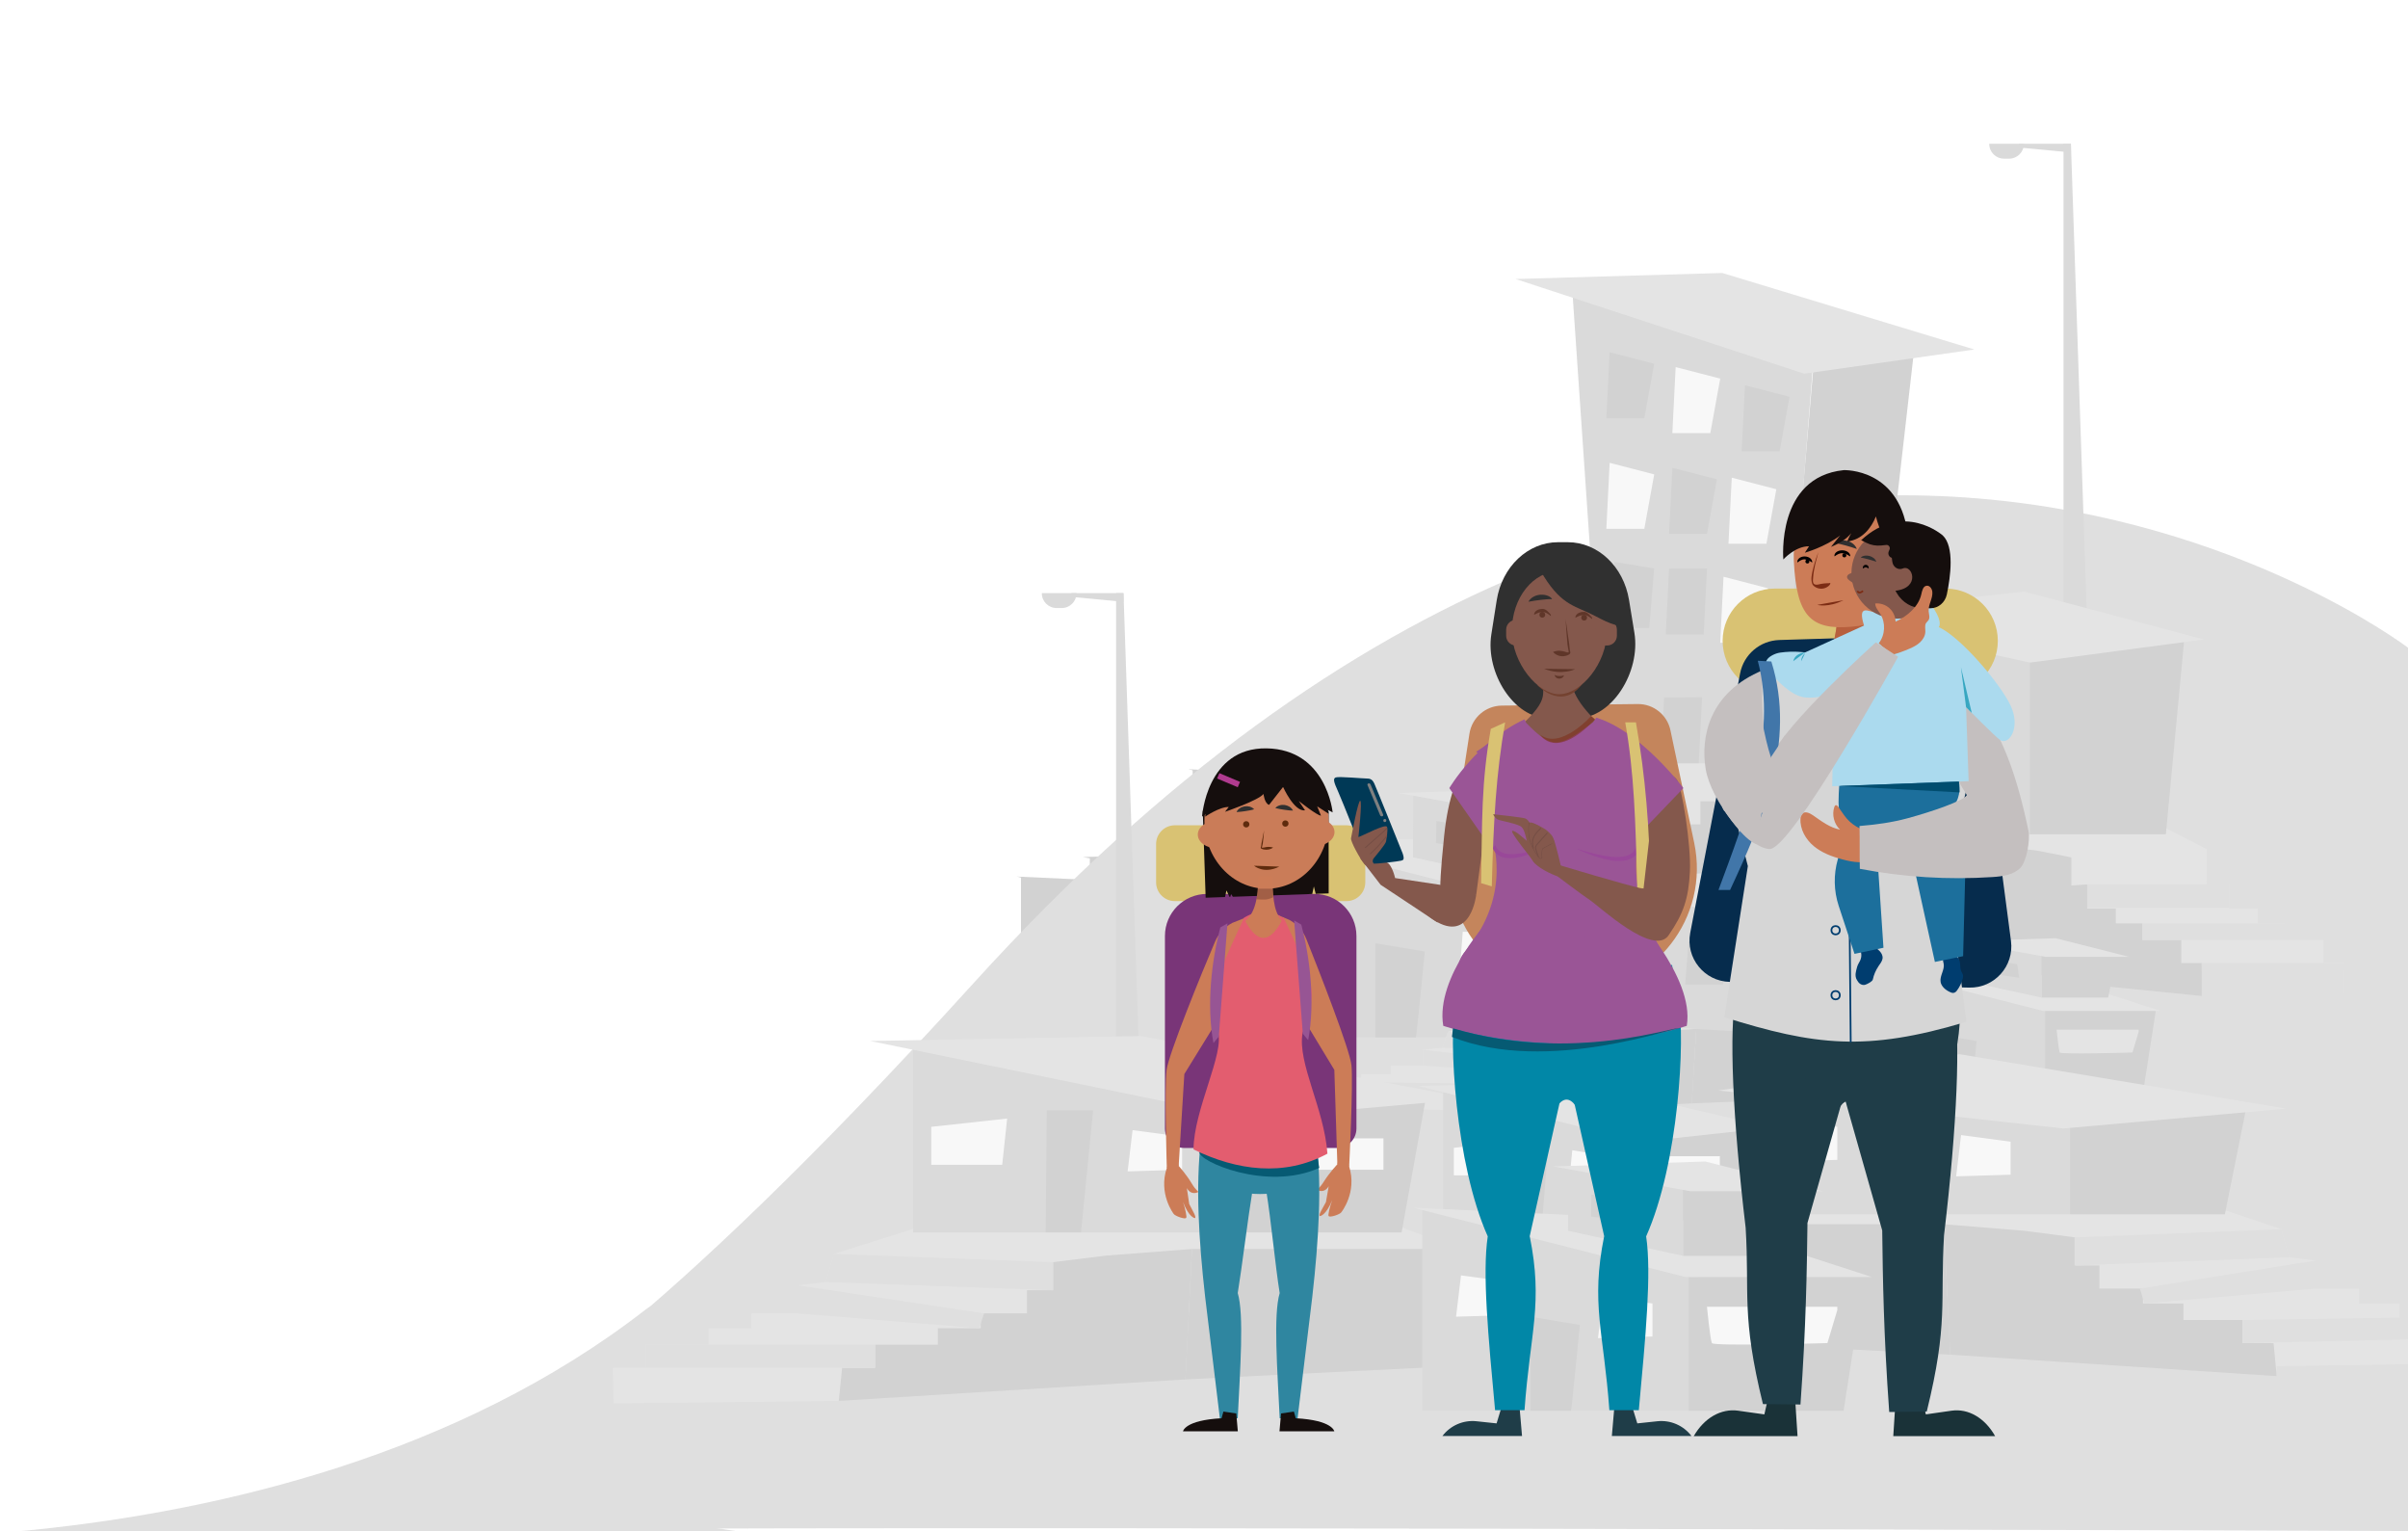 <?xml version="1.0" encoding="utf-8"?>
<!-- Generator: Adobe Illustrator 25.0.0, SVG Export Plug-In . SVG Version: 6.00 Build 0)  -->
<svg version="1.1" id="Capa_1" xmlns="http://www.w3.org/2000/svg" xmlns:xlink="http://www.w3.org/1999/xlink" x="0px" y="0px"
	 viewBox="0 0 1376.39 874.91" style="enable-background:new 0 0 1376.39 874.91;" xml:space="preserve">
<style type="text/css">
	.st0{opacity:0.3;}
	.st1{fill:#686868;}
	.st2{fill:#939393;}
	.st3{fill:#838383;}
	.st4{fill:#A5A5A5;}
	.st5{fill:#E8E8E8;}
	.st6{fill:none;}
	.st7{fill:#D9C273;}
	.st8{fill:#793578;}
	.st9{fill:#062C4D;}
	.st10{fill:#CC7C57;}
	.st11{fill:#150E0D;}
	.st12{fill:#CA7C58;}
	.st13{fill:#B03B8F;}
	.st14{fill:#303030;}
	.st15{fill:#5F2B0D;}
	.st16{fill:#2F86A0;}
	.st17{fill:#065A73;}
	.st18{fill:#E35D6F;}
	.st19{opacity:0.4;fill:#65352E;}
	.st20{fill:#010001;}
	.st21{fill:#1A3238;}
	.st22{fill:#1F3D48;}
	.st23{fill:#D6D6D6;}
	.st24{fill:none;stroke:#003D6F;stroke-miterlimit:10;}
	.st25{fill:#B75F3D;}
	.st26{fill:#1C6F9C;}
	.st27{fill:#003D6F;}
	.st28{fill:#C4BFBF;}
	.st29{fill:#ABDAEE;}
	.st30{fill:#7C2C14;}
	.st31{fill:#37A7C1;}
	.st32{fill:#014D6F;}
	.st33{fill:#7D2D14;}
	.st34{fill:#84584C;}
	.st35{fill:none;stroke:#7C2C14;stroke-miterlimit:10;}
	.st36{fill:#975594;}
	.st37{fill:#4176A9;}
	.st38{fill:#C4855C;}
	.st39{fill:#9A5596;}
	.st40{opacity:0.57;}
	.st41{fill:#0187A7;}
	.st42{fill:#994899;}
	.st43{opacity:0.53;}
	.st44{fill:#744230;}
	.st45{fill:#5F3629;}
	.st46{fill:#754E45;}
	.st47{fill:#003956;}
	.st48{fill:#808080;}
</style>
<g id="BACKGROUND">
</g>
<g id="OBJECTS">
</g>
<g class="st0">
	<g>
		<polygon class="st1" points="583.6,555.57 656.14,555.57 656.14,519.23 583.6,501.07 		"/>
		<polygon class="st1" points="655.39,519.49 702.75,519.49 697.11,555.57 655.39,555.57 		"/>
		<polygon class="st1" points="704.76,519.55 654.51,519.55 581.15,500.88 658.07,504.43 		"/>
		<polygon class="st1" points="622.87,507.08 653.89,513.85 653.89,495.31 622.95,489.76 		"/>
		<polygon class="st1" points="653.89,495.05 686.21,495.05 682.36,513.85 653.89,513.85 		"/>
		<polygon class="st1" points="691.42,496.43 655.81,496.43 618.94,489.76 659.85,488.43 		"/>
		<path class="st1" d="M695.42,527.55h-35.13c0,0,0.89,8.89,1.33,9.78s31.12,0,31.12,0l2.67-8.89"/>
		<path class="st1" d="M623.65,555.57c0.18,0,2.41-23.12,2.41-23.12l-13.34-2.22v25.34L623.65,555.57L623.65,555.57z"/>
		<polygon class="st1" points="643.4,499.54 644.29,505.32 629.09,503.27 629.17,497.32 		"/>
	</g>
	<g>
		<polygon class="st1" points="864.72,430.1 937.26,430.1 937.26,393.77 864.72,375.6 		"/>
		<polygon class="st1" points="936.51,394.02 983.87,394.02 978.23,430.1 936.51,430.1 		"/>
		<polygon class="st1" points="985.88,394.09 935.63,394.09 862.27,375.41 939.19,378.97 		"/>
		<polygon class="st1" points="903.99,381.62 935,388.38 935,369.84 904.06,364.3 		"/>
		<polygon class="st1" points="935,369.59 967.33,369.59 963.48,388.38 935,388.38 		"/>
		<polygon class="st1" points="972.54,370.97 936.93,370.97 900.06,364.3 940.97,362.96 		"/>
		<path class="st1" d="M976.54,402.09h-35.13c0,0,0.89,8.89,1.33,9.78s31.12,0,31.12,0l2.67-8.89"/>
		<path class="st1" d="M904.77,430.1c0.18,0,2.41-23.12,2.41-23.12l-13.34-2.22v25.34L904.77,430.1L904.77,430.1z"/>
		<polygon class="st1" points="924.52,374.08 925.4,379.86 910.2,377.8 910.29,371.85 		"/>
	</g>
	<g>
		<polygon class="st1" points="681.71,494.25 754.25,494.25 754.25,457.92 681.71,439.75 		"/>
		<polygon class="st1" points="753.5,458.17 800.86,458.17 795.22,494.25 753.5,494.25 		"/>
		<polygon class="st1" points="802.87,458.23 752.62,458.23 679.26,439.56 756.18,443.12 		"/>
		<polygon class="st1" points="720.98,445.76 752,452.53 752,433.99 721.05,428.44 		"/>
		<polygon class="st1" points="752,433.74 784.32,433.74 780.47,452.53 752,452.53 		"/>
		<polygon class="st1" points="789.53,435.11 753.92,435.11 717.05,428.44 757.96,427.11 		"/>
		<path class="st1" d="M793.53,466.24H758.4c0,0,0.89,8.89,1.33,9.78s31.12,0,31.12,0l2.67-8.89"/>
		<path class="st1" d="M721.76,494.25c0.18,0,2.41-23.12,2.41-23.12l-13.34-2.22v25.34L721.76,494.25L721.76,494.25z"/>
		<polygon class="st1" points="741.51,438.23 742.4,444.01 727.19,441.95 727.28,436 		"/>
	</g>
	<g>
		<polygon class="st1" points="774.56,448.42 839.09,448.42 839.09,419.47 774.56,407.96 		"/>
		<polygon class="st1" points="839.09,419.47 883.04,419.47 877.8,448.42 839.09,448.42 		"/>
		<rect x="846.41" y="428.53" class="st1" width="27.56" height="6.63"/>
		<polygon class="st1" points="892.45,420.16 845.37,424.35 765.49,407.96 822.69,406.91 		"/>
		<polygon class="st1" points="802.81,422.6 802.58,448.42 810.05,448.42 812.61,422.6 		"/>
		<polygon class="st1" points="831.41,428.19 820.95,426.79 819.9,435.51 831.41,435.16 		"/>
		<polygon class="st1" points="794.44,424.35 793.39,434.12 778.4,434.12 778.4,426.09 		"/>
	</g>
	<path class="st2" d="M1376.39,370.12c0,0-381.94-291.28-819.77,191.5C369.09,768.4,292.06,806.14,292.06,806.14
		s71.61-51.9-81.66,48.82c0,0,3.03,23.74,44.53,19.96s1146.52,0,1146.52,0L1376.39,370.12z"/>
	<path class="st2" d="M368.9,748.4C154.37,915.02-176.29,874.91-147.29,874.91c128.7,0,568.08,0,568.08,0
		c-197.24-29.67-168.86-22.75-18.87-68.97S400.91,723.54,368.9,748.4z"/>
	<g>
		<g>
			<g>
				<polygon class="st3" points="1193.63,375.78 1179.48,375.78 1179.48,82.16 1183.72,82.16 				"/>
				<polygon class="st3" points="1154.01,84.28 1183.72,87.11 1183.72,82.16 1154.01,82.16 				"/>
				<path class="st3" d="M1148.42,90.65h-2.98c-4.65,0-8.41-3.77-8.41-8.41v-0.08h19.81v0.08
					C1156.84,86.89,1153.07,90.65,1148.42,90.65z"/>
			</g>
			<g>
				<polygon class="st4" points="885.15,438.04 855.44,441.81 855.44,457.85 840.82,457.85 840.82,471.06 814.4,471.06 
					814.4,479.55 789.87,479.55 789.87,488.98 754.03,488.98 754.03,502.19 735.16,502.19 734.78,521.01 929.48,520.55 
					1066.28,434.27 935.15,434.27 				"/>
				<polygon class="st1" points="1017.22,441.81 986.56,441.81 986.56,457.85 971.94,457.85 971.94,471.06 945.53,471.06 
					945.53,479.55 921,479.55 921,488.98 885.15,488.98 885.15,502.19 866.29,502.19 866.29,521.01 1054.96,519.64 1066.28,434.27 
									"/>
			</g>
			<polygon class="st3" points="917.23,436.15 1018.16,436.15 1037.03,199.37 898.36,160.7 			"/>
			<polygon class="st1" points="1037.01,204.09 1093.63,204.09 1067.08,436.15 1017.2,436.15 			"/>
			<polygon class="st4" points="1128.54,199.71 1031.27,213.52 866.29,159.43 984.44,155.98 			"/>
			<g>
				<g>
					<polygon class="st4" points="1228.1,468.23 1261.42,485.21 1261.24,505.35 1274.28,505.46 1274.28,519.17 1290.65,519.17 
						1290.65,527.66 1305.85,527.66 1305.85,537.09 1328.06,537.09 1328.06,550.3 1339.75,550.3 1339.92,567.75 1259.66,569.16 
						1224.01,565.6 1039.86,482.38 1063.24,468.23 					"/>
					<polygon class="st1" points="1164.96,486.15 1183.96,489.92 1183.96,505.96 1193.02,505.39 1193.02,519.17 1209.39,519.17 
						1209.39,527.66 1224.59,527.66 1224.59,537.09 1246.8,537.09 1246.8,550.3 1258.5,550.3 1258.7,569.16 1136.9,556.9 
						1134.56,482.38 					"/>
				</g>
				<polygon class="st1" points="1136.9,556.9 1039.86,549.35 1039.86,482.38 1134.56,482.38 				"/>
				<rect x="1193.02" y="505.4" class="st2" width="81.26" height="13.3"/>
				<rect x="1224.59" y="527.66" class="st2" width="81.26" height="9.43"/>
				<rect x="1258.49" y="550.29" class="st2" width="81.43" height="18.87"/>
			</g>
			<polygon class="st3" points="1051.82,476.72 1161.95,476.72 1161.95,363.2 1051.82,351.25 			"/>
			<polygon class="st1" points="1160.3,365.4 1248.49,365.4 1237.99,476.72 1160.3,476.72 			"/>
			<polygon class="st4" points="1259.66,365.4 1160.3,378.61 1036.09,351.25 1156.98,338.04 			"/>
			<path class="st1" d="M1109.97,476.72c-1.01-3.77-2.67-63.2-2.67-63.2h-10.76l-9.94,63.2H1109.97z"/>
			<polygon class="st5" points="1084.2,408.3 1065.52,404.08 1063.65,430.49 1084.2,429.44 			"/>
			<polygon class="st5" points="1142.69,406.42 1124.01,402.19 1122.14,428.61 1142.69,427.55 			"/>
			<polyline class="st1" points="997.41,220.13 997.9,220.25 1022.88,226.73 1017.22,257.86 995.52,257.86 			"/>
			<polyline class="st5" points="989.86,272.95 990.35,273.08 1015.33,279.56 1009.67,310.69 987.98,310.69 			"/>
			<polyline class="st5" points="985.15,329.55 985.63,329.68 1010.62,336.16 1004.96,367.29 983.26,367.29 			"/>
			<polyline class="st5" points="957.79,209.75 958.28,209.88 983.26,216.35 977.6,247.48 955.9,247.48 			"/>
			<polyline class="st1" points="955.9,267.29 956.39,267.42 981.37,273.9 975.71,305.03 954.02,305.03 			"/>
			<polyline class="st1" points="954.02,324.84 954.5,324.96 975.71,324.84 973.83,362.57 952.13,362.57 			"/>
			<polyline class="st1" points="951.19,398.42 951.67,398.54 972.88,398.42 971,436.15 949.3,436.15 			"/>
			<polyline class="st1" points="920.06,201.26 920.54,201.39 945.53,207.86 939.87,238.99 918.17,238.99 			"/>
			<polyline class="st5" points="920.06,264.46 920.54,264.59 945.53,271.07 939.87,302.2 918.17,302.2 			"/>
			<polyline class="st1" points="922.89,321.06 923.37,321.19 945.53,324.84 942.7,358.8 921,358.8 			"/>
		</g>
		<g>
			<polygon class="st3" points="724.33,592.75 878.23,592.75 878.23,515.66 724.33,477.12 			"/>
			<polygon class="st1" points="876.64,516.2 977.11,516.2 965.15,592.75 876.64,592.75 			"/>
			<polygon class="st4" points="981.37,516.34 874.78,516.34 719.12,476.72 882.32,484.26 			"/>
			<polygon class="st3" points="807.64,489.88 873.45,504.23 873.45,464.9 807.8,453.13 			"/>
			<polygon class="st1" points="873.45,464.36 942.02,464.36 933.86,504.23 873.45,504.23 			"/>
			<polygon class="st4" points="953.07,467.28 877.53,467.28 799.31,453.13 886.1,450.3 			"/>
			<path class="st4" d="M961.56,533.32h-74.52c0,0,1.89,18.87,2.83,20.75c0.94,1.89,66.03,0,66.03,0l5.66-18.87"/>
			<path class="st1" d="M809.29,592.75c0.39,0,5.11-49.05,5.11-49.05l-28.3-4.72v53.77L809.29,592.75L809.29,592.75z"/>
			<polygon class="st1" points="851.19,473.89 853.08,486.15 820.83,481.79 821.01,469.17 			"/>
		</g>
		<polyline class="st5" points="741.76,520.11 742.25,520.19 763.46,520.11 761.57,544.64 739.88,544.64 		"/>
		<polyline class="st5" points="836.1,532.37 836.58,532.46 857.8,532.37 855.91,556.9 834.21,556.9 		"/>
	</g>
	<g>
		<g>
			<g>
				<polygon class="st4" points="864.97,579.81 827.71,589.51 824.44,598.68 813.33,599.76 813.33,608.92 795.02,608.92 
					795.02,613.77 778.02,613.77 778.02,619.16 753.18,619.16 753.18,626.71 740.1,626.71 736.83,641.26 870.86,633.18 
					1075.49,587.9 1049.34,579.81 				"/>
				<polygon class="st1" points="935.58,590.05 914.34,592.21 914.34,601.37 904.2,601.37 904.2,608.92 885.9,608.92 885.9,613.77 
					868.9,613.77 868.9,619.16 844.05,619.16 844.05,626.71 830.98,626.71 829.67,637.49 966.96,630.48 969.58,587.9 				"/>
			</g>
			<polygon class="st1" points="966.96,630.48 1072.88,626.17 1072.88,587.9 969.58,587.9 			"/>
			<polygon class="st2" points="914.66,592.21 827.71,589.51 824.44,598.68 914.66,601.37 			"/>
			<polygon class="st2" points="751.22,618.08 844.05,619.16 844.05,626.71 751.22,625.09 			"/>
			<polygon class="st2" points="736.83,633.18 829.67,634.25 829.67,641.8 736.83,640.18 			"/>
			<polygon class="st2" points="813.33,599.76 887.2,608.92 885.24,613.77 813.33,608.92 			"/>
		</g>
		<polygon class="st1" points="1003.5,516.92 1079.72,516.92 1070.65,589.92 1003.5,589.92 		"/>
		<polygon class="st3" points="870.79,582.37 1003.52,589.92 1003.52,514.81 871.12,506.9 		"/>
		<polygon class="st4" points="1089.64,516.34 1004.74,522 860.41,506.9 981.16,498.41 		"/>
		<path class="st1" d="M945.86,586.14c0.39,0,5.11-49.05,5.11-49.05l-28.3-4.72v53.77L945.86,586.14L945.86,586.14z"/>
		<polyline class="st1" points="965.12,538.03 965.61,538.12 986.82,538.03 984.93,562.56 963.24,562.56 		"/>
		<polyline class="st1" points="886.82,531.43 887.31,531.51 908.52,531.43 906.63,555.96 884.94,555.96 		"/>
		<g>
			<polygon class="st3" points="1073.11,625.76 1169.99,625.76 1169.99,577.24 1073.11,552.98 			"/>
			<polygon class="st1" points="1168.99,577.58 1232.23,577.58 1224.71,625.76 1168.99,625.76 			"/>
			<polygon class="st4" points="1234.92,577.66 1167.82,577.66 1069.83,552.72 1172.57,557.47 			"/>
			<polygon class="st3" points="1125.55,561.01 1166.98,570.05 1166.98,545.28 1125.65,537.88 			"/>
			<polygon class="st1" points="1166.98,544.95 1210.15,544.95 1205.01,570.05 1166.98,570.05 			"/>
			<polygon class="st4" points="1217.1,546.79 1169.55,546.79 1120.31,537.88 1174.94,536.1 			"/>
			<path class="st4" d="M1222.45,588.35h-46.91c0,0,1.19,11.88,1.78,13.06c0.59,1.19,41.57,0,41.57,0l3.56-11.88"/>
			<path class="st1" d="M1126.59,625.76c0.25,0,3.22-30.88,3.22-30.88l-17.81-2.96v33.85L1126.59,625.76L1126.59,625.76z"/>
			<polygon class="st1" points="1152.97,550.94 1154.16,558.66 1133.85,555.91 1133.97,547.97 			"/>
		</g>
	</g>
	<g>
		<g>
			<polygon class="st3" points="652.1,632.56 637.95,632.56 637.95,338.94 642.19,338.94 			"/>
			<polygon class="st3" points="612.48,341.07 642.19,343.9 642.19,338.94 612.48,338.94 			"/>
			<path class="st3" d="M606.89,347.43h-2.98c-4.65,0-8.41-3.77-8.41-8.41v-0.08h19.81v0.08
				C615.31,343.67,611.54,347.43,606.89,347.43z"/>
		</g>
		<g>
			<g>
				<polygon class="st4" points="530.4,699.54 476.63,716.52 471.92,732.55 455.88,734.44 455.88,750.48 429.47,750.48 
					429.47,758.97 404.94,758.97 404.94,768.4 369.09,768.4 369.09,781.61 350.23,781.61 350.7,801.89 479.46,800.48 834.16,713.69 
					796.43,699.54 				"/>
				<polygon class="st1" points="632.29,717.46 601.63,721.23 601.63,737.27 587,737.27 587,750.48 560.59,750.48 560.59,758.97 
					536.06,758.97 536.06,768.4 500.22,768.4 500.22,781.61 481.35,781.61 479.46,800.48 677.57,788.21 681.34,713.69 				"/>
			</g>
			<polygon class="st1" points="677.57,788.21 830.39,780.67 830.39,713.69 681.34,713.69 			"/>
			<polygon class="st2" points="602.1,721.23 476.63,716.52 471.92,732.55 602.1,737.27 			"/>
			<polygon class="st2" points="369.09,768.4 500.22,768.4 500.22,781.61 369.09,781.59 			"/>
			<polygon class="st2" points="455.88,734.44 562.48,750.48 559.65,758.97 455.88,750.48 			"/>
		</g>
		<g>
			<g>
				<polygon class="st4" points="1253.34,685.39 1303.99,702.37 1308.44,718.4 1323.55,720.29 1323.55,736.33 1348.43,736.33 
					1348.43,744.82 1371.54,744.82 1371.54,754.25 1405.31,754.25 1405.31,767.46 1423.08,767.46 1427.53,792.93 1245.34,778.78 
					967.17,699.54 1002.72,685.39 				"/>
				<polygon class="st1" points="1157.36,703.31 1186.24,707.08 1186.24,723.12 1200.02,723.12 1200.02,736.33 1224.9,736.33 
					1224.9,744.82 1248.01,744.82 1248.01,754.25 1281.78,754.25 1281.78,767.46 1299.55,767.46 1301.33,786.33 1114.7,774.06 
					1111.14,699.54 				"/>
			</g>
			<polygon class="st1" points="1114.7,774.06 970.73,766.52 970.73,699.54 1111.14,699.54 			"/>
			<polygon class="st2" points="1185.8,707.08 1303.99,702.37 1308.44,718.4 1185.8,723.12 			"/>
			<polygon class="st2" points="1407.97,752.37 1281.78,754.25 1281.78,767.46 1407.97,764.63 			"/>
			<polygon class="st2" points="1427.53,778.78 1301.33,780.67 1301.33,793.87 1427.53,791.04 			"/>
			<polygon class="st2" points="1323.55,720.29 1223.12,736.33 1225.79,744.82 1323.55,736.33 			"/>
		</g>
		<g>
			<polygon class="st3" points="521.91,704.25 696.43,704.25 696.43,625.96 521.91,594.83 			"/>
			<polygon class="st1" points="696.43,625.96 815.29,625.96 801.14,704.25 696.43,704.25 			"/>
			<rect x="716.24" y="650.48" class="st5" width="74.52" height="17.92"/>
			<polygon class="st4" points="840.76,627.84 713.41,639.16 497.39,594.83 652.1,592 			"/>
			<polygon class="st1" points="598.32,634.45 597.71,704.25 617.89,704.25 624.82,634.45 			"/>
			<polygon class="st5" points="675.68,649.54 647.38,645.77 644.55,669.35 675.68,668.41 			"/>
			<polygon class="st5" points="575.68,639.16 572.85,665.58 532.29,665.58 532.29,643.88 			"/>
		</g>
		<g>
			<polygon class="st3" points="824.89,699.54 927.55,699.54 927.55,642.95 824.89,620.46 			"/>
			<polygon class="st1" points="927.55,642.95 997.47,642.95 989.15,699.54 927.55,699.54 			"/>
			<rect x="939.21" y="660.68" class="st5" width="43.84" height="12.95"/>
			<polygon class="st4" points="1012.45,644.32 937.54,652.5 810.47,620.46 901.47,618.41 			"/>
			<polygon class="st1" points="869.84,649.09 869.48,699.54 881.35,699.54 885.43,649.09 			"/>
			<polygon class="st5" points="915.34,660 898.7,657.27 897.03,674.31 915.34,673.63 			"/>
			<polygon class="st5" points="856.52,652.5 854.86,671.59 831,671.59 831,655.91 			"/>
		</g>
		<polygon class="st3" points="1001.13,693.88 1183.2,693.88 1183.2,635.39 1001.13,621.24 		"/>
		<polygon class="st1" points="1183.2,634.45 1283.67,634.45 1271.71,693.88 1183.2,693.88 		"/>
		<polygon class="st4" points="1306.78,633.5 1179.43,644.82 982.27,623.13 1120,602.37 		"/>
		<polygon class="st1" points="1096.67,693.88 1096.41,668.41 1082.26,665.58 1079.43,693.88 		"/>
		<g>
			<polygon class="st3" points="812.95,806.14 966.86,806.14 966.86,729.05 812.95,690.51 			"/>
			<polygon class="st1" points="965.26,729.58 1065.73,729.58 1053.77,806.14 965.26,806.14 			"/>
			<polygon class="st4" points="1070,729.72 963.4,729.72 807.75,690.1 970.95,697.65 			"/>
			<polygon class="st3" points="896.26,703.27 962.07,717.62 962.07,678.28 896.42,666.52 			"/>
			<polygon class="st1" points="962.07,677.75 1030.65,677.75 1022.48,717.62 962.07,717.62 			"/>
			<polygon class="st4" points="1041.7,680.67 966.16,680.67 887.93,666.52 974.72,663.69 			"/>
			<path class="st5" d="M1050.19,746.71h-74.52c0,0,1.89,18.87,2.83,20.75c0.94,1.89,66.03,0,66.03,0l5.66-18.87"/>
			<path class="st1" d="M897.92,806.14c0.39,0,5.11-49.05,5.11-49.05l-28.3-4.72v53.77L897.92,806.14L897.92,806.14z"/>
			<polygon class="st1" points="939.82,687.27 941.7,699.54 909.45,695.17 909.63,682.56 			"/>
		</g>
		<polygon class="st5" points="1149.24,652.37 1120.94,648.6 1118.11,672.18 1149.24,671.24 		"/>
		<polygon class="st5" points="944.53,744.82 916.23,741.04 913.4,764.63 944.53,763.69 		"/>
		<polygon class="st5" points="863.41,732.55 835.1,728.78 832.27,752.37 863.41,751.42 		"/>
		<polygon class="st5" points="1050.19,643.88 1021.89,640.11 1019.06,663.69 1050.19,662.75 		"/>
	</g>
</g>
<rect x="-546.8" y="-108.58" class="st6" width="1924.62" height="983.49"/>
<g>
	<path class="st7" d="M769.67,514.9h-98.14c-5.92,0-10.71-4.8-10.71-10.71v-21.9c0-5.92,4.8-10.71,10.71-10.71h98.14
		c5.92,0,10.71,4.8,10.71,10.71v21.9C780.38,510.1,775.59,514.9,769.67,514.9z"/>
	<path class="st8" d="M775.33,534.83v110c0,6.16-4.99,11.15-11.15,11.15h-87.16c-6.16,0-11.15-4.99-11.15-11.15v-110
		c0-13.27,10.76-24.03,24.03-24.03h61.41C764.58,510.8,775.33,521.56,775.33,534.83z"/>
	<path class="st7" d="M1112.05,396.09h-97.52c-16.51,0-29.89-13.38-29.89-29.89v0c0-16.51,13.38-29.89,29.89-29.89h97.52
		c16.51,0,29.89,13.38,29.89,29.89v0C1141.93,382.71,1128.55,396.09,1112.05,396.09z"/>
	<path class="st9" d="M1125.54,564.33l-136.85-3.27c-14.56-0.35-25.32-13.7-22.57-28l28.5-148.25c2.08-10.83,11.39-18.76,22.41-19.1
		l88.08-2.72c12.1-0.37,22.51,8.48,24.09,20.48l20.26,154.24C1151.34,552.04,1139.99,564.67,1125.54,564.33z"/>
	<path class="st10" d="M673.72,666.21c0,0,4.35,4.82,7.33,9.82c2.71,4.56,3.74,4.3,3.84,5.12c0,0-3.9,2.3-6.5-2.25l1.36,9.08
		c2.13,4.23,4.31,7.63,3.22,8.07c0,0-3.33-0.22-6.77-9.26c1.31,3.85,2.33,8.83,1.81,9.09c-0.57,1.09-6.55-1.1-7.18-2.29
		c0,0-8.88-11.51-3.87-26.28C671.95,652.55,673.72,666.21,673.72,666.21z"/>
	<polygon class="st11" points="759.46,510.5 752.05,510.76 750.99,506.52 750.07,510.83 704.67,512.43 703.68,510.9 703.21,512.48 
		702.77,512.49 701.05,508.8 700.2,512.58 689.14,512.97 687.49,463.44 759.41,463.44 	"/>
	<ellipse class="st12" cx="723.95" cy="469.13" rx="35.51" ry="38.71"/>
	<ellipse class="st12" cx="695.32" cy="476.89" rx="10.67" ry="7.79"/>
	<ellipse class="st12" cx="752.12" cy="475.47" rx="10.67" ry="7.79"/>
	<path class="st11" d="M687.09,466.64c0,0,2.55-39.56,36.85-39.02c34.3,0.54,37.79,36.59,37.79,36.59l-28.33-14.53l-30.22,5.73
		L687.09,466.64z"/>
	
		<rect x="696.37" y="444.01" transform="matrix(0.921 0.389 -0.389 0.921 228.363 -238.027)" class="st13" width="12.8" height="3.33"/>
	<path class="st14" d="M706.8,464.03c0.38-0.99,1.12-1.7,1.93-2.23c0.81-0.55,1.75-0.87,2.72-1.04c1.92-0.27,4.01,0.16,5.42,1.67
		c-1,0.35-1.84,0.48-2.66,0.65l-2.35,0.4C710.3,463.69,708.83,463.93,706.8,464.03z"/>
	<path class="st14" d="M728.96,461.75c0.65-0.83,1.56-1.3,2.5-1.57c0.94-0.29,1.93-0.32,2.9-0.2c1.92,0.31,3.78,1.33,4.7,3.18
		c-1.06,0.04-1.9-0.08-2.73-0.16l-2.36-0.31C732.41,462.45,730.93,462.24,728.96,461.75z"/>
	<circle class="st15" cx="734.7" cy="470.58" r="1.79"/>
	<circle class="st15" cx="712.34" cy="471.02" r="1.79"/>
	<path class="st15" d="M722.53,474.51c-0.15,2.52-0.46,5.04-0.75,7.55c-0.09,0.63-0.33,1.24-0.44,1.87
		c-0.01,0.13-0.09,0.38-0.03,0.43c0.01,0.07,0.06,0.04,0.2,0.05c0.27,0.01,0.68-0.06,1.06-0.15c1.55-0.37,3.16-0.56,5.12,0
		c-0.69,0.61-1.51,0.92-2.37,1.12c-0.86,0.2-1.79,0.22-2.75,0.05c-0.48-0.08-0.96-0.19-1.48-0.43c-0.23-0.09-0.58-0.41-0.48-0.66
		c0.05-0.27,0.13-0.32,0.17-0.5c0.18-0.61,0.15-1.25,0.27-1.87L722.53,474.51z"/>
	<path class="st15" d="M716.82,494.69c0,0,5.39,4.97,14.43,0.51"/>
	<path class="st10" d="M707.08,564.89l-30.12,48.82l-3.24,52.51l-6.78,1.1c0,0-1.41-45.16-0.11-55.98
		c1.04-8.71,19.94-55.2,27.73-73.39c1.97-4.6,5.48-8.36,9.94-10.65l6.44-2.56L707.08,564.89z"/>
	<path class="st10" d="M764.43,665.28c0,0-4.47,4.72-7.56,9.64c-2.82,4.49-3.84,4.21-3.96,5.02c0,0,3.84,2.39,6.56-2.09l-1.58,9.05
		c-2.23,4.18-4.5,7.52-3.41,7.99c0,0,3.34-0.14,6.99-9.09c-1.41,3.82-2.54,8.77-2.03,9.04c0.54,1.1,6.57-0.94,7.24-2.11
		c0,0,9.15-11.3,4.5-26.18C766.53,651.66,764.43,665.28,764.43,665.28z"/>
	<path class="st10" d="M733.52,563.18l29.17,48.15l1.73,53.95l6.75,1.26c0,0,2.35-46.93,1.32-57.78
		c-0.83-8.73-18.46-53.85-25.81-72.22c-1.86-4.65-5.28-8.49-9.68-10.89l-6.38-2.71L733.52,563.18z"/>
	<path class="st16" d="M686.44,651.69c-3.06,25.92-1.3,56.64,2.4,89.29l8.42,69.45h10.22c1.35-28.05,3.7-59.2,0-71.55
		c2.5-15.3,5.59-41.22,8.48-58.93L686.44,651.69z"/>
	<path class="st16" d="M752.51,651.69c3.06,25.92,1.3,56.64-2.41,89.29l-8.42,69.45h-10.22c-1.35-28.05-3.7-59.2,0-71.55
		c-2.5-15.3-4.85-41.22-7.75-58.93L752.51,651.69z"/>
	<ellipse class="st16" cx="720.23" cy="663.64" rx="33.07" ry="18.64"/>
	<path class="st17" d="M685.63,658.27c-1.23,5,38.25,22.74,68.44,9.08l-1.47-9.08H685.63z"/>
	<path class="st18" d="M733.68,524.24l-22.74,0.49c-16.33,35.32-19.03,40.15-14.84,64.81c4.13,11.86-13.88,44.8-13.88,67.27
		c24.61,12.04,51.92,15.79,76.53,2.4c-1.87-25.86-17.19-51.72-14.23-68.85C752.65,565.08,752.65,565.08,733.68,524.24z"/>
	<path class="st11" d="M676.19,817.89c0,0,0.9-6.36,22.03-7.48l1.07-3.81l7.34,1.07l0.9,10.21H676.19z"/>
	<path class="st11" d="M762.68,817.89c0,0-0.9-6.36-22.03-7.48l-1.07-3.81l-7.34,1.07l-0.9,10.21H762.68z"/>
	<path class="st18" d="M710.95,524.48c-2.14,2.4,10.49,98.86,10.49,98.86l12.24-98.25C726.76,518.95,719.09,519.64,710.95,524.48z"
		/>
	<path class="st10" d="M719.19,500.71h8.06c0.41,10.2,0.2,19.1,5.36,25.53c-6.96,12.92-13.91,12.92-20.87,0
		C717.1,522.16,719.3,513.21,719.19,500.71z"/>
	<path class="st19" d="M719.05,507.8l-0.89,6.08c4.18,0.15,5.91,0.58,9.53-1.15l-0.19-4.93H719.05z"/>
	<circle class="st20" cx="1054.81" cy="321.27" r="1.08"/>
	<path class="st21" d="M1027.46,820.64h-59.34l0,0c5.96-10.41,15.59-15.93,25.4-14.55l14.97,2.11l5.5-24h11.09L1027.46,820.64z"/>
	<path class="st21" d="M1082.18,820.64h58.23l0,0c-5.85-10.41-15.31-15.93-24.93-14.55l-14.69,2.11l-5.4-24h-10.88L1082.18,820.64z"
		/>
	<path class="st22" d="M1007.68,802.32c-12.44-50.59-7.58-62.52-9.88-100.72c-7.51-63.28-9.6-112.62-5.52-134.62l65.58,44.77
		l-24.73,87.07c-0.35,27.58-0.78,58.67-4,103.74L1007.68,802.32z"/>
	<path class="st22" d="M1101.31,806.6c12.44-50.59,7.58-62.52,9.88-100.72c7.51-63.28,9.6-112.62,5.52-134.62l-65.58,44.77
		l24.73,87.07c0.35,27.58,0.77,58.67,4,103.74L1101.31,806.6z"/>
	<path class="st22" d="M1047.45,641.04c0,0,8.47-27.02,18.89,0c4.94,12.81,33.84,0.86,45.84-23.2c13.32-26.7,6.59-66.57,6.59-66.57
		s-70.15,41.77-126.49,0l-0.04,42.79l37.86,18.74L1047.45,641.04z"/>
	<path class="st23" d="M1123.93,583.87c-57.37,17.26-86.66,13.51-138.32-2.61l13.45-86.37l-16.6-64.63
		c-2.5-28.7,20.12-53.37,48.93-53.37h48.19c30.57,0,53.71,27.62,48.36,57.72l-15.01,62.54L1123.93,583.87z"/>
	<line class="st24" x1="1057.85" y1="595.56" x2="1055.78" y2="372.92"/>
	<path class="st10" d="M1049.4,350.77l16.13-1.36c1.74,10.87,2.12,20.43,13.04,26.46c-12.76,15.02-26.69,16.19-41.78,3.52
		C1047.16,374.1,1050.76,364.14,1049.4,350.77z"/>
	<path class="st25" d="M1049.77,358.39l-1.22,6.67c8.38-0.54,11.89-0.38,18.98-2.85l-0.82-5.25L1049.77,358.39z"/>
	<path class="st10" d="M1084.53,315.49c2.47,29.23-0.71,40.49-26.38,42.65c-23.25,1.96-31.32-6.22-32.82-37.66
		c-0.98-20.45,10.14-38.06,26.49-39.43C1068.17,279.67,1082.81,295.09,1084.53,315.49z"/>
	<circle class="st20" cx="1054.21" cy="317.34" r="1.15"/>
	<circle class="st20" cx="1033.09" cy="320.84" r="1.15"/>
	<path class="st14" d="M1049.21,310.59c-0.2-0.08-0.06-0.4,0.05-0.5c0.12-0.14,0.25-0.24,0.39-0.33c0.27-0.19,0.56-0.33,0.85-0.46
		c0.58-0.23,1.19-0.39,1.79-0.47c1.22-0.18,2.45-0.05,3.63,0.24c2.33,0.64,4.59,2.21,5.41,4.6c-2.36-0.77-4.15-1.41-6.14-1.92
		c-0.97-0.29-1.97-0.51-2.98-0.77l-1.56-0.35c-0.27-0.07-0.53-0.11-0.8-0.15C1049.62,310.49,1049.24,310.33,1049.21,310.59z"/>
	<path class="st20" d="M1053.01,316.1c-1.4-0.06-2.85,0.67-4.41,1.83c-0.19-0.77,0.09-1.59,0.86-2.28c0.74-0.7,2.1-1.23,3.59-1.2
		c1.48,0.03,2.81,0.55,3.53,1.24c0.76,0.68,1.07,1.47,0.98,2.25c-0.89-0.53-1.62-1-2.38-1.34"/>
	<path class="st20" d="M1031.54,319.6c-1.31-0.06-2.68,0.67-4.15,1.83c-0.18-0.77,0.09-1.59,0.81-2.28c0.69-0.7,1.98-1.23,3.38-1.2
		c1.39,0.03,2.64,0.55,3.33,1.24c0.71,0.68,1,1.47,0.92,2.25c-0.84-0.53-1.52-1-2.24-1.34"/>
	<path class="st11" d="M1090.72,307.97c-3.47-40.76-36.89-39.33-36.89-39.33c-38.72,4-34.49,51.04-34.49,51.04s6.77-7.61,14.68-7.53
		l-2.38,3.68c0,0,11.43-3.2,20.28-9.9c0,0-0.9,0.82-5.34,6.56c4.76-1.91,8.78-4.41,11.6-7.84c0,0-1.44,2.38-2.26,4.75
		c8.46-1.02,13.68-7.65,16.32-14.29c0,0,4.61,18.64,12.31,20.39l0.68,12.41l4.6-12.89C1090.61,312.76,1090.92,310.35,1090.72,307.97
		z"/>
	<path class="st26" d="M1051.32,448.08l68-3.08c0,0,7.19,20.92-22.99,25.59C1054.01,477.14,1049.2,479.61,1051.32,448.08z"/>
	<path class="st27" d="M1111.53,546.61c-1.56,1.06-0.8,2.7-0.54,4.12c0.63,3.47-2.36,6.91-1.76,10.38c0.41,2.35,2.55,4.58,5.72,5.92
		c0.4,0.17,0.85,0.34,1.34,0.34c1.05,0.01,1.74-0.65,2.18-1.23c1.67-2.22,2.82-4.58,3.41-7c0.15-0.63,0.27-1.27,0.14-1.9
		c-0.16-0.79-0.68-1.54-1.03-2.31c-1.06-2.38,0.12-5.58-1.97-7.75C1117.67,545.78,1113.45,545.3,1111.53,546.61z"/>
	<polygon class="st26" points="1105.96,549.66 1122.1,546.37 1123.31,499.04 1094.42,497.14 	"/>
	<path class="st27" d="M1062.91,542.18c1.15,1.96,1.33,4.25,0.49,6.3c-0.54,1.31-1.47,2.52-1.84,3.87c-0.71,2.59-1.61,5.2-0.18,7.6
		c0.47,0.79,0.96,1.6,1.78,2.19c0.82,0.59,2.06,0.91,3.07,0.54c1.35-0.49,4.02-1.85,4.26-2.99c0.55-2.67,1.67-5.27,3.28-7.66
		c0.92-1.36,2.02-2.7,2.26-4.22c0.5-3.11-2.72-5.84-6.14-7.49C1067.68,541.09,1065.26,541.73,1062.91,542.18z"/>
	<path class="st26" d="M1076.57,541.57l-16.55,3.48l-9.01-27.35c-2.85-8.64-3.03-17.93-0.53-26.68l2.46-8.61l20.11,6.43
		L1076.57,541.57z"/>
	<path class="st10" d="M1072.29,475.52c-6.29-0.1-12.5-2.97-16.64-7.72c-1.88-2.15-3.32-4.63-5.04-6.92
		c-0.31-0.42-0.75-0.87-1.26-0.78c-0.48,0.09-0.74,0.61-0.89,1.08c-1.46,4.45-0.12,9.7,3.31,12.89c-5.92-1.13-10.68-4.87-15.64-8.3
		c-1.81-1.25-4.43-2.37-5.99-0.83c-0.72,0.72-0.93,1.8-0.99,2.81c-0.39,6.06,2.97,11.91,7.64,15.78c4.68,3.87,10.53,6.01,16.4,7.57
		c3.04,0.81,6.13,1.48,9.27,1.58c0.77,0.03,1.56,0.01,2.27-0.3c1.93-0.84,2.33-3.34,2.47-5.44c2.57-2.14,5.07-3.5,7.92-5.25
		c-0.66-0.97-0.65-2.22-0.76-3.38S1073.46,475.54,1072.29,475.52z"/>
	<path class="st28" d="M1100.42,381.15c27.13,10.25,46.32,32.11,59.04,93.62c1.04,5.03-1.01,17.31-4.55,21.03
		c-3.98,4.19-10.28,4.98-16.05,5.36c-25.33,1.66-50.87,0.08-75.8-4.71c-0.21-8.37,0.02-16.09-0.19-24.46
		c9.44-0.77,18.48-1.98,27.61-4.46c13.87-3.77,31.8-9.93,33.74-13.19C1107.3,428.02,1101.31,394.44,1100.42,381.15z"/>
	<path class="st29" d="M1125.25,446.37l-1.46-42.25c0,0,17.21,17.38,19.58,18.83c4.97,3.05,11.88-7.23,5.79-19.96
		c-6.09-12.73-28.64-39.12-40.99-44.66c0,0,2.4-2.32-2.58-10.17c-3.85-6.07-11.96,5.62-16.22,5.36c-5.44-0.33-12.18-2.8-16.6-3.35
		c-4.43-0.55-11.28-5.44-7.31,7.25l-33.7,15.39c0,0-6.44-1.02-14.19,0.09c-1.63,0.23-3.12,0.78-4.45,1.48
		c-5.08,2.71-4.89,6.47-0.92,10.65c7.12,7.49,13.49,13.14,20.31,13.56c10.03,0.61,15.85-3.62,15.85-3.62l-1.08,54.3L1125.25,446.37z
		"/>
	<path class="st30" d="M1039.34,315.48c-0.65,2.37-1.26,4.76-1.81,7.15c-0.53,2.39-0.98,4.81-1.15,7.22
		c-0.05,1.16-0.36,2.47,0.17,3.43c0.54,0.95,1.81,0.92,2.84,0.69c1.07-0.25,2.13-0.48,3.26-0.58c0.56-0.05,1.14-0.09,1.73-0.12
		c0.56-0.07,1.27,0.12,1.71-0.23c0.31,0.38-0.08,0.86-0.25,1.13c-0.22,0.32-0.49,0.55-0.76,0.79c-0.55,0.44-1.15,0.76-1.78,1.01
		c-1.26,0.48-2.67,0.59-4.05,0.19c-1.34-0.38-2.83-1.18-3.39-2.56c-0.44-1.33-0.53-2.58-0.43-3.85c0.29-2.5,0.92-4.89,1.58-7.27
		C1037.67,320.12,1038.45,317.78,1039.34,315.48z"/>
	<path class="st31" d="M1031.76,372.81c0,0-5.65,0.26-6.76,5.01"/>
	<path class="st31" d="M1031.76,373.28c0,0-2.18,1.51-2.2,4.54"/>
	<polygon class="st31" points="1127.04,407.38 1120.83,381.15 1123.79,404.12 	"/>
	<polygon class="st32" points="1050.91,449.14 1120.07,452.79 1119.64,446.58 	"/>
	<circle class="st24" cx="1049.22" cy="568.68" r="2.39"/>
	<circle class="st24" cx="1049.22" cy="531.55" r="2.39"/>
	<path class="st33" d="M1038.76,345.64c0,0,6.26,1.75,14.89-2.66"/>
	<circle class="st34" cx="1084.29" cy="327.49" r="26.03"/>
	<path class="st14" d="M1063.76,318.78c-0.15-0.05-0.04-0.29,0.04-0.36c0.09-0.1,0.18-0.17,0.28-0.24c0.19-0.14,0.4-0.24,0.61-0.33
		c0.42-0.17,0.85-0.28,1.29-0.34c0.88-0.13,1.76-0.03,2.62,0.18c1.68,0.46,3.31,1.59,3.9,3.32c-1.7-0.56-2.99-1.01-4.42-1.38
		c-0.7-0.21-1.42-0.36-2.15-0.55l-1.12-0.25c-0.19-0.05-0.38-0.08-0.58-0.11C1064.06,318.71,1063.78,318.59,1063.76,318.78z"/>
	<path class="st34" d="M1059.32,327.22l-1.06,0.27c-2.73,0.7-3.33,2.59-1.29,4.07l2.55,1.85"/>
	<path class="st20" d="M1068.14,324.43c0,0.94-0.76-0.31-1.7-0.31c-0.94,0-1.7,1.25-1.7,0.31s0.76-1.7,1.7-1.7
		C1067.38,322.74,1068.14,323.5,1068.14,324.43z"/>
	<path class="st35" d="M1061.7,337.67c0,0,0.56,2.14,3.19,0"/>
	<path class="st11" d="M1110.42,305.92c0,0-22.41-19.67-46.61,2.77l3.01,1.49c2.62,1.29,5.52,1.82,8.4,1.52l2.97-0.31
		c1.39-0.14,2.41,1.34,1.83,2.67l-0.42,0.97c-0.67,1.53,0.17,3.32,1.73,3.71l0,0l0.31,2.3c0.4,2.99,3.38,4.96,6.03,3.78
		c5.38-2.39,10.29,11.1-4.25,12.73l0.71,1.24c3.13,5.45,8.76,8.78,14.83,8.78h4.48c4.5,0,8.38-3.29,9.35-7.9
		C1114.92,329.48,1117.23,312.3,1110.42,305.92z"/>
	<path class="st10" d="M1073.91,367.55c3.66-4.69,4.02-11.69,0.86-16.74c-1.19-1.91-2.89-3.72-2.91-5.97
		c2.9-0.28,5.91,0.7,8.08,2.65c2.18,1.94,3.49,4.81,3.55,7.73c6.64-3.06,13.13-8.5,14.71-15.64c0.44-2.01,0.99-4.62,3.03-4.89
		c1.75-0.23,3.09,1.69,3.27,3.45c0.39,3.8-2.39,7.37-2.09,11.18c0.13,1.71,0.84,3.57-0.07,5.02c-0.37,0.59-0.97,1.01-1.36,1.58
		c-0.97,1.44-0.41,3.35-0.47,5.08c-0.08,2.35-1.39,4.53-3.12,6.12c-1.74,1.59-3.88,2.65-6.04,3.59c-3.13,1.36-6.35,2.51-9.64,3.44
		C1079.34,371.72,1076.28,369.99,1073.91,367.55z"/>
	<path class="st11" d="M689.38,461.47l-0.5,5.17c0,0,8.29-5.69,13.47-5.51l-2.15,2.75c0,0,19.13-6.5,22-10.2c0,0,0.59,5.4,3.18,6.23
		l8.02-10.23c0,0,6.33,14.27,12.54,13.34l-3.56-5.33c0,0,10.5,8.38,12.68,8.38l-2.18-5.32l6.54,4.23l-0.68-4.43l-26.93-15.67
		l-28.62,8.3L689.38,461.47z"/>
	<path class="st28" d="M1072.21,367.04l12.74,8.24c0,0-60.78,109.85-73.36,109.85c-11.74,0-33.58-27.35-36.63-45.64
		c-3.05-18.29,1.96-44,32.87-56.59c0,0-3.16,27.45,4.38,49.77C1020.29,413.74,1072.21,367.04,1072.21,367.04z"/>
	<path class="st36" d="M693.59,596.02l3.06-3.7l4.96-64.71l-4.1,2.37C692.71,548.21,689.44,574,693.59,596.02z"/>
	<path class="st36" d="M747.74,594.37l-3.06-3.7l-4.96-64.71l4.1,2.37C748.62,546.56,751.9,572.34,747.74,594.37z"/>
	<path class="st37" d="M982.27,508.54h6.63c18-38.7,38.12-84.36,23.57-130.56l-7.74-0.42
		C1016.26,421.13,997.45,467.38,982.27,508.54z"/>
	<path class="st28" d="M986,463.77c0,0,10.4,15.93,17.99,18.65l8.2-49.74c0,0-8.67-26.68-5.94-45.48
		C1006.26,387.2,976.53,456.32,986,463.77z"/>
	<path class="st28" d="M1020.19,420.29c0,0-3.34,5.77-7.99,12.39c-4.66,6.62-8.88,33.02-8.88,33.02l13.58-4.32l15.72-42.24"/>
	<g>
		<path class="st38" d="M902.13,566.57L902.13,566.57c43.66-1.69,75.28-42.27,66.25-85.02l-13.57-64.26
			c-1.86-8.82-9.69-15.09-18.7-14.99l-77.72,0.89c-9.24,0.11-17.05,6.88-18.46,16.01l-10.21,66.17
			C822.97,529.18,857.84,568.29,902.13,566.57z"/>
		<path class="st14" d="M884.96,410.41h16.36c20.06,0,36.54-26.47,32.89-48.8l-3.08-18.83c-3.13-19.1-17.85-32.96-35.01-32.96h-5.56
			c-17.25,0-32.03,14-35.06,33.23l-3.06,19.41C848.98,384.39,865.27,410.41,884.96,410.41z"/>
		<path class="st39" d="M952.53,547.48c0,0-22.2-30.47-16.4-65.01s-83.64-4.59-83.64-4.59s12.84,32.82-14.78,65.42
			C810.09,575.89,952.53,547.48,952.53,547.48z"/>
		<g class="st40">
			<polygon class="st30" points="832.26,456.21 846.15,485.61 852.2,481.15 			"/>
		</g>
		<g class="st40">
			<polygon class="st30" points="955.77,452.81 941.89,482.21 935.84,477.76 			"/>
		</g>
		<path class="st22" d="M921.32,820.54h45.5l0,0c-4.57-6.02-11.96-9.22-19.48-8.42l-11.48,1.22l-4.22-13.89h-8.5L921.32,820.54z"/>
		<path class="st39" d="M885.46,406.68c10.84,1.12-56.68,132.29-36.21,193.4c17.17,51.26,104.48,15.24,104.48,15.24"/>
		<path class="st39" d="M899.53,406.68c-8.88-0.21,55.72,130.59,57.31,202.79c0.23,10.41-12.23-8.96-21-6.31
			c-63.55,19.16-87.58,38.23-86.59,24.78"/>
		<path class="st34" d="M882.68,385.05h15.69c-2.3,10.79,9.79,23.89,18.85,31.24c0,0-16.49,22.58-24.11,22.58
			c-7.42,0-25.95-22.29-25.95-22.29C888.69,397.55,879.61,396.47,882.68,385.05z"/>
		<path class="st41" d="M936.73,805.8c3.91-42.27,7.34-78.36,4.19-99.31c18.52-41.44,22.53-112.66,18.48-134.46l-64.4,36.5
			l21.93,97.83c-7.81,38.71-0.22,54.76,2.97,99.44H936.73z"/>
		<path class="st22" d="M869.98,820.54h-45.5l0,0c4.57-6.02,11.96-9.22,19.48-8.42l11.48,1.22l4.22-13.89h8.5L869.98,820.54z"/>
		<path class="st41" d="M854.57,805.8c-3.91-42.27-7.34-78.36-4.19-99.31c-18.52-41.44-22.53-112.66-18.48-134.46l64.4,36.5
			l-21.93,97.83c7.81,38.71,0.22,54.76-2.97,99.44H854.57z"/>
		<path class="st41" d="M904.7,640.23c0,0-8.39-26.79-18.72,0c-4.9,12.7-33.55,0.86-45.45-23c-13.2-26.47-8.27-59.89-8.27-59.89
			s67.65,35.31,123.51-6.1l3.67,42.42l-37.53,18.58L904.7,640.23z"/>
		<path class="st39" d="M912.39,410.1l-1.8,2.6c-19.31,14.2-22.76,16.31-38.25,0.33l-0.96-1.97l-27.59,18.51
			c0,0,36.84,32.62,40.97,31.93s45.9-40.8,45.9-40.8L912.39,410.1z"/>
		<path class="st39" d="M931.63,519.77c0,0,37.22,38.17,32.52,66.39c0,0-27.87,9.72-67.86,10.21c-39.99,0.48,0-105.49,0-105.49
			L931.63,519.77z"/>
		<path class="st39" d="M852.2,524.4c0,0-31.95,33.54-27.25,61.76c0,0,27.87,9.72,67.86,10.21s0-105.49,0-105.49L852.2,524.4z"/>
		<g>
			<path class="st39" d="M926.22,447.23c0,0,35.39,62.51-25.19,37.69"/>
			<path class="st42" d="M922.91,447.23c1.66,2.99,3.3,5.98,4.78,9.07c1.53,3.05,2.98,6.15,4.22,9.34c1.22,3.2,2.37,6.43,3.04,9.76
				c0.71,3.28,0.9,6.79-0.27,9.52c-1.15,2.75-3.94,4.07-6.78,4.51c-2.88,0.49-5.91,0.27-8.92-0.14c-1.51-0.19-3.01-0.43-4.51-0.79
				c-1.5-0.3-3-0.65-4.48-1.08c-3.01-0.67-5.95-1.69-8.96-2.49c5.69,2.72,11.56,5,17.7,6.3c3.06,0.7,6.23,0.98,9.45,0.59
				c0.81-0.11,1.61-0.21,2.41-0.53c0.8-0.25,1.6-0.53,2.35-1.05c1.56-0.81,2.87-2.39,3.71-4.16c1.52-3.74,1.13-7.76,0.33-11.25
				c-0.84-3.54-2.07-6.88-3.54-10.04C930.5,458.45,926.96,452.58,922.91,447.23z"/>
		</g>
		<g>
			<path class="st39" d="M865.32,445.63c0,0-37.63,62.89,19.44,37.69"/>
			<path class="st42" d="M865.32,445.63c-3.6,5.35-6.75,11.23-9.34,17.55c-1.31,3.16-2.4,6.5-3.15,10.04
				c-0.71,3.49-1.06,7.51,0.3,11.25c0.74,1.77,1.9,3.35,3.29,4.16c0.67,0.52,1.37,0.8,2.09,1.05c0.71,0.33,1.42,0.43,2.14,0.53
				c2.86,0.39,5.67,0.11,8.39-0.59c5.45-1.3,10.67-3.58,15.72-6.3c-2.67,0.8-5.28,1.82-7.96,2.49c-1.32,0.43-2.65,0.78-3.98,1.08
				c-1.33,0.36-2.66,0.6-4,0.79c-2.66,0.41-5.36,0.63-7.92,0.14c-2.53-0.44-5-1.76-6.02-4.51c-1.04-2.73-0.87-6.24-0.24-9.52
				c0.59-3.33,1.62-6.56,2.7-9.76c1.11-3.19,2.39-6.3,3.75-9.34C862.39,451.61,863.85,448.63,865.32,445.63z"/>
		</g>
		<path class="st17" d="M830.56,587.6c68.88,20.59,129.6-2.34,129.52,0c0.11-1.83-75.27,26.83-130.16,4.9L830.56,587.6z"/>
		<g class="st43">
			<path class="st30" d="M911.76,411.01l-2.29-1.87c0,0-17.55,19.64-29.08,10.68C880.39,419.82,888.87,435.02,911.76,411.01z"/>
		</g>
		<path class="st44" d="M878.86,391.61c0,0,12.77,13.81,24.18,0.88c11.41-12.93-21.98-4.94-21.98-4.94L878.86,391.61z"/>
		<path class="st34" d="M864.19,360.41c0,18.8,15.14,36.49,27.16,36.28c12.42-0.22,27.16-17.48,27.16-36.28
			s-12.16-34.04-27.16-34.04S864.19,341.61,864.19,360.41z"/>
		<path class="st34" d="M917.4,368.84h1.22c3.08,0,5.58-2.5,5.58-5.58v-3.45c0-3.08-2.5-5.58-5.58-5.58h-1.22
			c-3.08,0-5.58,2.5-5.58,5.58v3.45C911.82,366.34,914.32,368.84,917.4,368.84z"/>
		<path class="st45" d="M893.92,385.88c-1.07,0.4-1.84,0.41-2.68,0.41c-0.84-0.03-1.55-0.05-2.54-0.65
			c-0.05,0.6,0.32,1.18,0.81,1.55c0.49,0.4,1.11,0.55,1.71,0.58C892.37,387.8,893.73,387.11,893.92,385.88z"/>
		<path class="st45" d="M894.91,353.82c0.22,4.83,0.64,9.65,1.05,14.47c0.13,1.21,0.46,2.38,0.62,3.59
			c0.01,0.26,0.13,0.74,0.04,0.83c-0.02,0.14-0.08,0.07-0.28,0.1c-0.38,0.02-0.95-0.12-1.48-0.29c-2.16-0.71-4.41-1.08-7.15,0.01
			c0.96,1.18,2.11,1.75,3.31,2.15c1.2,0.38,2.5,0.43,3.83,0.1c0.66-0.16,1.34-0.36,2.07-0.82c0.32-0.18,0.81-0.78,0.66-1.27
			c-0.06-0.51-0.17-0.61-0.24-0.95c-0.24-1.17-0.2-2.39-0.38-3.58L894.91,353.82z"/>
		<path class="st45" d="M881.87,349.71c1.49,0.05,2.97,0.94,4.54,2.31c0.26-0.8-0.27-1.15-1.03-1.94c-0.73-0.8-1.83-2.02-3.41-2.12
			c-1.58-0.09-3.03,0.36-3.86,1.03c-0.86,0.66-1.25,1.48-1.22,2.31c0.99-0.49,1.8-0.93,2.63-1.23"/>
		<path class="st14" d="M930.63,355.23c-1.99,5.15-11.2,0.84-18.81-3.21c-10.77-5.73-18.62-5.56-29.3-22.55
			c-16.39-26.07,36.95-7.04,36.95-7.04s12.55,28.08,11.03,32.18C930.49,354.64,930.64,355.19,930.63,355.23z"/>
		<path class="st14" d="M886.93,342.55c0.23-0.05,0.12-0.41,0.02-0.54c-0.11-0.16-0.23-0.29-0.35-0.42
			c-0.25-0.25-0.54-0.44-0.82-0.62c-0.58-0.34-1.19-0.61-1.81-0.78c-1.25-0.38-2.57-0.44-3.87-0.33c-2.56,0.3-5.2,1.58-6.45,3.97
			c2.61-0.43,4.6-0.81,6.78-1.03c1.07-0.15,2.15-0.22,3.27-0.33l1.7-0.11c0.29-0.03,0.58-0.03,0.87-0.03
			C886.51,342.38,886.94,342.27,886.93,342.55z"/>
		<path class="st45" d="M900.29,382.39c0,0-7.39,3.78-17.77-0.24"/>
		<circle class="st45" cx="881.56" cy="351.27" r="1.66"/>
		<circle class="st45" cx="905.49" cy="352.93" r="1.66"/>
		<path class="st45" d="M905.46,351.4c1.49,0.05,2.97,0.94,4.54,2.31c0.26-0.8-0.27-1.15-1.03-1.94c-0.73-0.8-1.83-2.02-3.41-2.12
			c-1.58-0.09-3.03,0.36-3.86,1.03c-0.86,0.66-1.25,1.48-1.22,2.31c0.99-0.49,1.8-0.93,2.63-1.23"/>
		<path class="st34" d="M866.48,368.84h1.22c3.08,0,5.58-2.5,5.58-5.58v-3.45c0-3.08-2.5-5.58-5.58-5.58h-1.22
			c-3.08,0-5.58,2.5-5.58,5.58v3.45C860.89,366.34,863.39,368.84,866.48,368.84z"/>
		<g>
			<path class="st34" d="M856.6,435.82c0,0-16.36,0.36-19.87,3.87c-3.51,3.51-8.86,14.95-11.25,37.78s-2.19,28.55-2.19,28.55
				l20.51,5.22l5.44-41.2L856.6,435.82z"/>
		</g>
		<g>
			<path class="st34" d="M943.46,438.5c2.99,0.8,12.68,3.22,15.28,7.37s7.97,36.96,7.19,52.28c-0.78,15.32-3.62,23.87-12.19,36.31
				c-8.57,12.45-39.74-16.65-44.54-19.84c-4.8-3.19-18.95-13.88-18.95-13.88l1.17-6.38c0,0,36.99,11.17,47.38,13.41l-1.81-32.95
				L943.46,438.5z"/>
		</g>
		<g>
			<path class="st46" d="M793.36,497.18c0,0-2.83-16.05-3.78-18.26c-0.94-2.2-5.19,14.95-5.19,14.95L793.36,497.18z"/>
		</g>
		<g>
			<path class="st34" d="M828.93,506.47l-31.5-4.74c0,0-1.68-7.72-4.87-9c-3.19-1.28-15.24-2.49-15.24-2.49l11.81,15.32l32.45,21.51
				L828.93,506.47z"/>
		</g>
		<g>
			<g>
				<path class="st47" d="M801.77,487.72c0,0-15.53-38.59-16.19-39.9c-0.65-1.31-1.47-2.94-3.92-2.94s-16.35-1.31-18.15-0.65
					c-1.8,0.65-0.98,2.94,1.31,8.01c2.29,5.07,14.55,36.14,15.53,38.1c0.98,1.96,2.45,2.78,4.25,3.11
					c1.8,0.33,15.21-1.31,16.19-1.64C801.77,491.48,803.08,491.65,801.77,487.72z"/>
			</g>
		</g>
		<g>
			<path class="st34" d="M785.41,493.44c-1.06-0.53-0.88-2.11-0.35-2.81s7.03-8.27,7.21-9.85c0.18-1.58,1.23-6.15,0.53-8.27
				c-0.7-2.11-14.24,5.28-16.35,5.8c0,0,2.29-20.4,1.06-20.75c-1.23-0.35-4.92,19.7-5.28,21.45c-0.35,1.76,5.28,11.96,7.56,14.6
				C782.07,496.25,785.41,493.44,785.41,493.44z"/>
		</g>
		<g>
			<path class="st46" d="M780.46,484.67l10.51-9.25c0.73-0.64,1.49-1.31,2.06-2.14l-0.48-0.33c-0.53,0.78-1.26,1.42-1.96,2.04
				l-10.51,9.25L780.46,484.67z"/>
		</g>
		<g>
			<path class="st46" d="M783.33,488.23c3.48-3.2,6.73-6.7,9.67-10.4l-0.46-0.36c-2.92,3.68-6.15,7.15-9.61,10.33L783.33,488.23z"/>
		</g>
		<g>
			<g>
				<path class="st48" d="M788.89,465.89c-2.4-5.74-4.8-11.48-7.21-17.22c-0.44-1.05,1.27-1.5,1.7-0.47
					c2.4,5.74,4.8,11.48,7.21,17.22C791.03,466.47,789.32,466.92,788.89,465.89z"/>
			</g>
		</g>
		<g>
			<g>
				<path class="st48" d="M791.54,469.73c-1.13,0-1.14-1.76,0-1.76C792.68,467.97,792.68,469.73,791.54,469.73L791.54,469.73z"/>
			</g>
		</g>
		<path class="st39" d="M931.63,482.21l30.59-31.87c0,0-24.71-32.81-49.84-40.25c0.72,6.96-7.89,22.25-12.51,25.42
			C901.22,459.08,931.63,482.21,931.63,482.21z"/>
		<path class="st7" d="M943.47,508.43l-7.64-1.36c-0.99-37.84-1.71-65.19-6.86-94.31h6.11
			C940.59,444.08,942.82,472.19,943.47,508.43z"/>
		<polygon class="st34" points="943.74,470.03 938.9,512.39 945.8,514.14 		"/>
		<polygon class="st34" points="943.74,470.03 946.26,469.61 945.8,478.4 942.76,481.56 		"/>
		<path class="st39" d="M852.54,484.92l-24.12-34.58c0,0,15.52-26.51,42.96-39.29c-8.11,9.02,10.44,15.16,12.62,21.87
			C890.52,452.95,852.54,484.92,852.54,484.92z"/>
		<path class="st7" d="M846.59,504.66l6.1,1.81c0.99-37.84,2.49-64.59,7.64-93.71l-8.2,3.72
			C846.61,447.8,847.24,468.42,846.59,504.66z"/>
		<path class="st34" d="M843.79,511.23c0,0-2.95,28.07-24.14,14.56c-21.19-13.52,11.72-21.02,11.72-21.02L843.79,511.23z"/>
		<g>
			<path class="st34" d="M892.11,494.54c0,0-2.72-11.82-3.92-14.6c-1.19-2.78-4.76-5.16-8.34-6.75c-3.57-1.59-5.16-2.38-5.16-2.38
				s-1.19-2.58-2.98-3.18c-1.79-0.6-18.27-2.38-18.27-2.38s0.79,1.79,2.18,2.78c1.39,0.99,9.13,1.99,13.3,3.97
				c4.17,1.99,3.77,15.88,7.74,20.65c3.97,4.76,13.99,8.28,13.99,8.28L892.11,494.54z"/>
		</g>
		<g>
			<path class="st46" d="M880.58,490.75c0.34,0,0.67-0.17,0.84-0.32l0.12-0.1l-0.01-0.15c-0.18-2.27-0.09-4.83,0.36-5.19
				c0.42-0.33,2.39-1.38,5.42-2.88l-0.26-0.53c-2.2,1.09-4.94,2.48-5.53,2.95c-0.86,0.69-0.67,4.41-0.59,5.53
				c-0.14,0.08-0.38,0.18-0.56,0.03c-1.55-1.32-4.11-5.85-5.12-8.62c-1.31-3.61-1.31-10.11-0.69-11.19l-0.51-0.29
				c-0.76,1.34-0.69,7.99,0.65,11.68c1.04,2.86,3.63,7.45,5.29,8.87C880.17,490.69,880.38,490.75,880.58,490.75z"/>
		</g>
		<g>
			<path class="st34" d="M877.66,493.67c0,0-6.05-7.9-7.4-9.58c-1.34-1.68-5.21-6.89-5.88-8.57c-0.67-1.68,2.02-0.17,3.19,0.67
				c1.18,0.84,6.05,5.04,6.05,5.04L877.66,493.67z"/>
		</g>
		<g>
			<path class="st34" d="M888.42,481.23c0,0-5.88,2.86-6.72,3.53s-0.47,5.44-0.47,5.44s-0.6,0.49-1.05,0.11
				c-1.61-1.37-4.19-5.96-5.21-8.74c-1.34-3.7-1.34-10.25-0.67-11.43c0.67-1.18,8.91,3.36,10.25,4.71
				C885.9,476.19,887.92,477.53,888.42,481.23z"/>
		</g>
		<g>
			<path class="st46" d="M879.14,489.78l0.55-0.2l-1.27-3.5c-0.31-0.86-0.55-1.63-0.32-2.33c0.15-0.47,0.52-0.88,0.85-1.25
				l5.77-6.46l-0.44-0.39l-5.77,6.46c-0.36,0.41-0.78,0.87-0.97,1.46c-0.31,0.95,0.06,1.97,0.33,2.71L879.14,489.78z"/>
		</g>
		<g>
			<path class="st46" d="M876.16,484.85l0.58-0.09c-0.05-0.34-0.12-0.67-0.18-1.01c-0.16-0.83-0.33-1.69-0.31-2.53
				c0.03-1.39,0.57-2.87,1.55-4.3c0.89-1.3,2.05-2.43,3.18-3.53l-0.41-0.42c-1.14,1.12-2.32,2.27-3.25,3.61
				c-1.05,1.52-1.62,3.12-1.65,4.62c-0.02,0.9,0.15,1.79,0.32,2.65C876.05,484.19,876.11,484.51,876.16,484.85z"/>
		</g>
	</g>
</g>
</svg>
